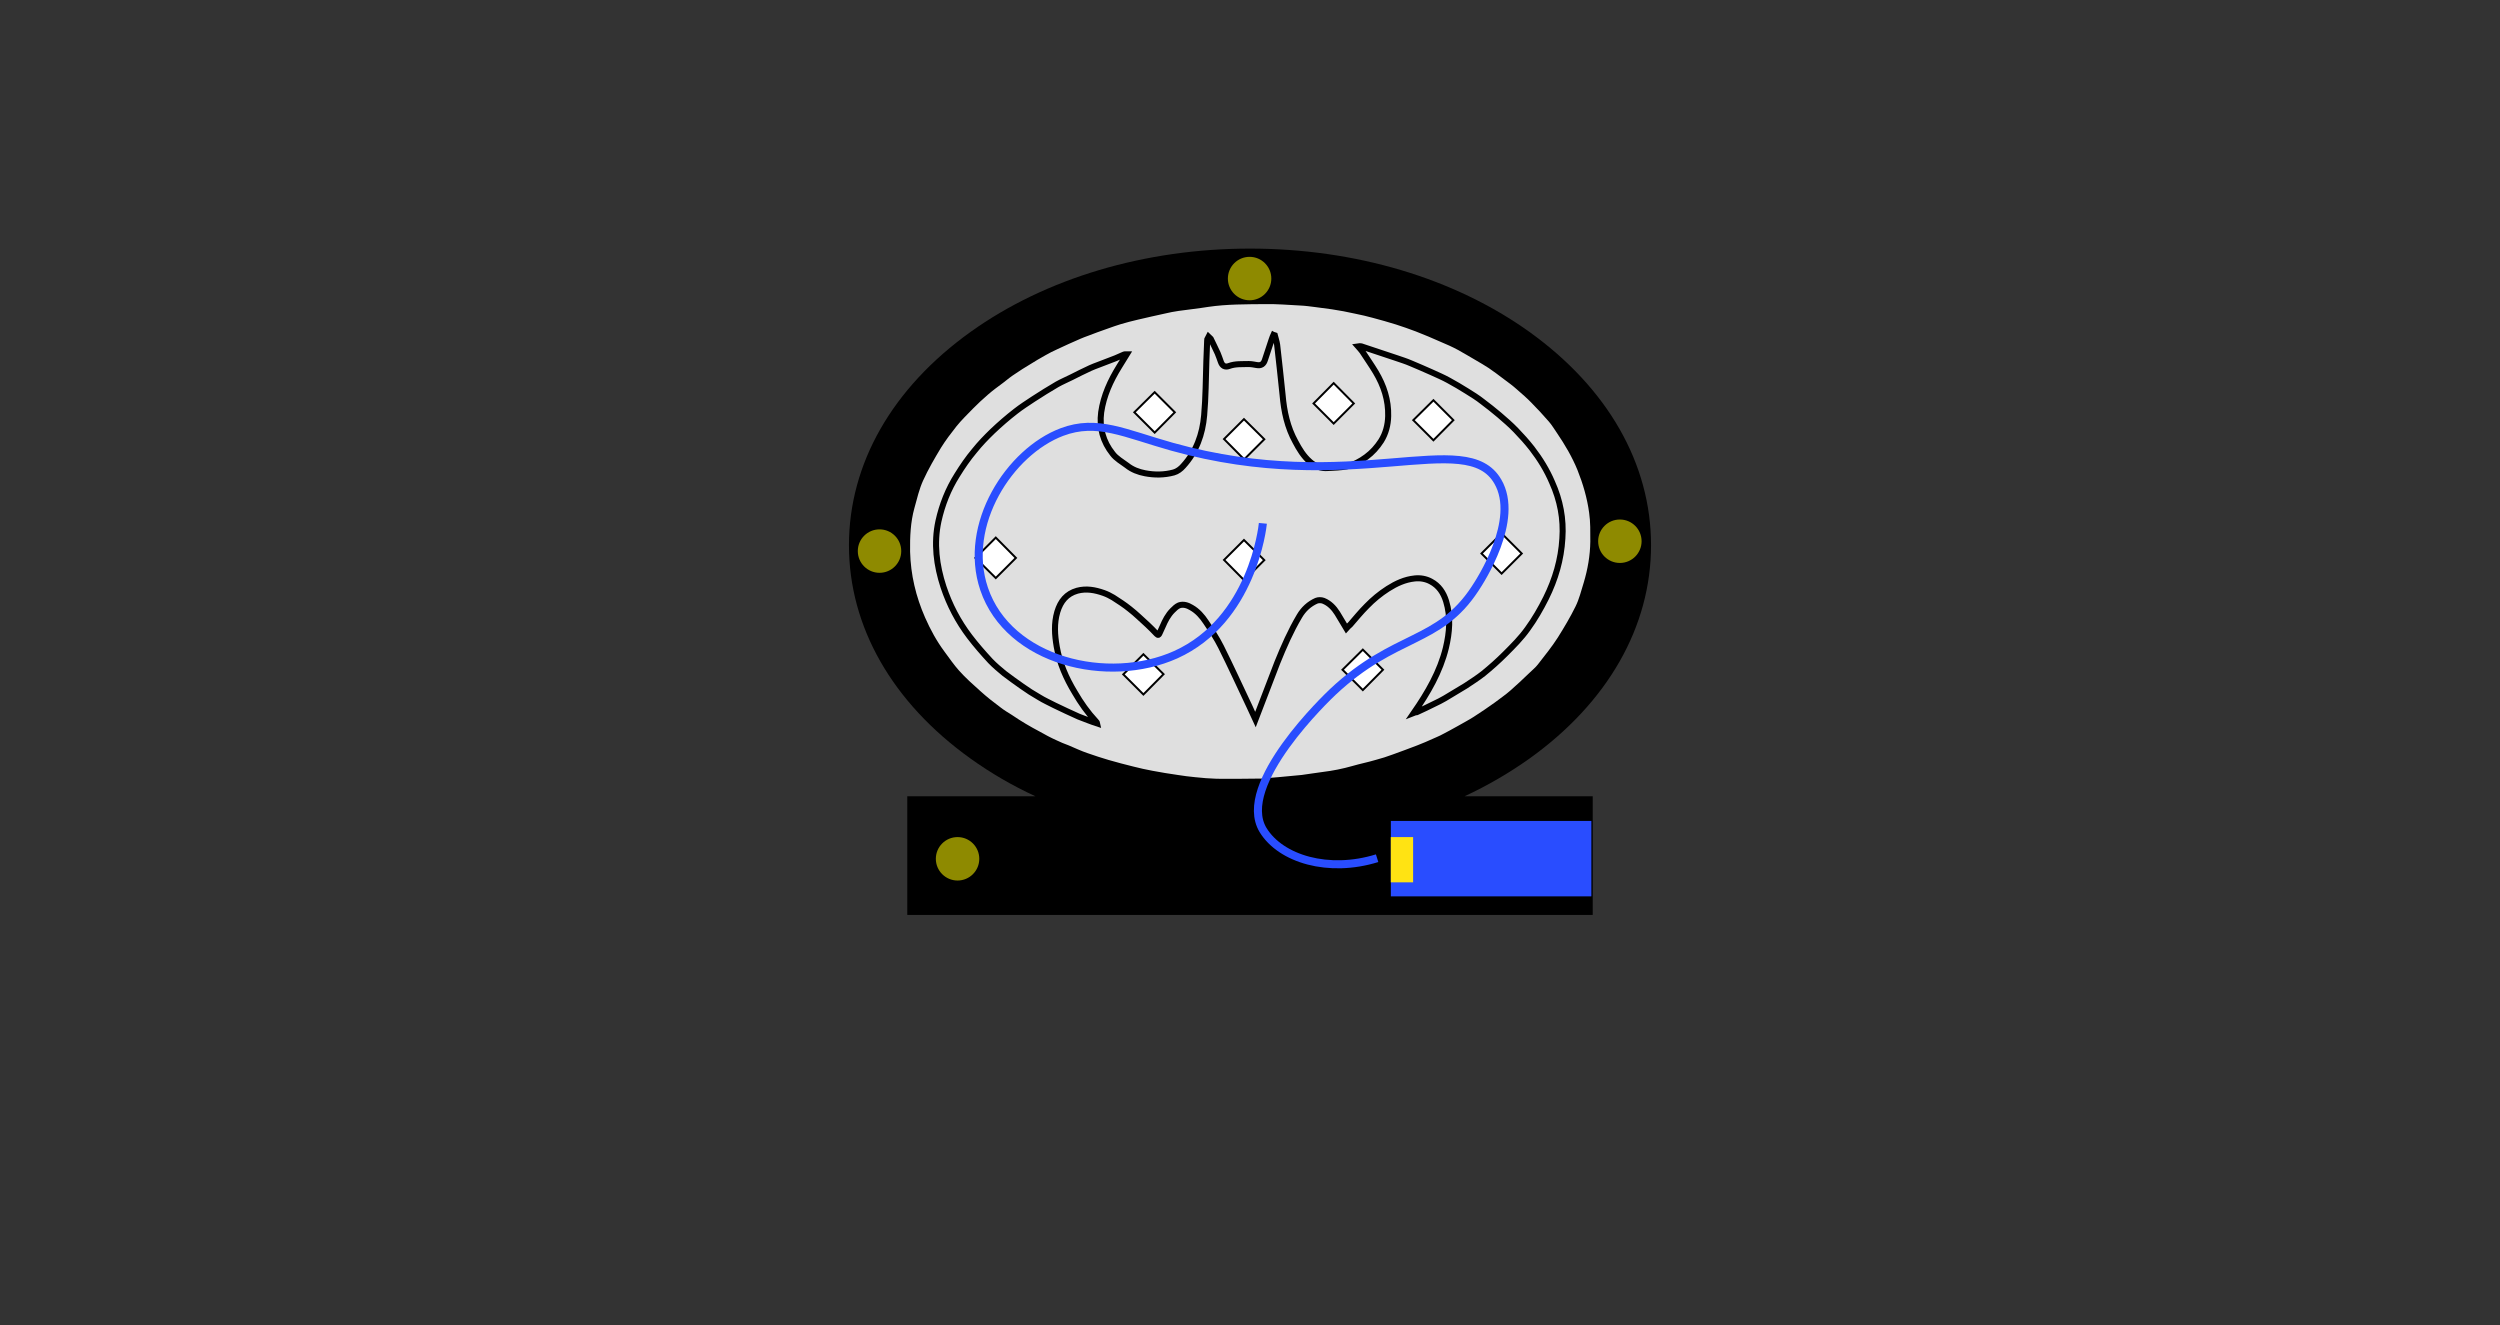 <?xml version="1.0" encoding="utf-8"?>
<!-- Generator: Adobe Illustrator 19.2.1, SVG Export Plug-In . SVG Version: 6.00 Build 0)  -->
<svg version="1.1" id="ELD:_165" xmlns="http://www.w3.org/2000/svg" xmlns:xlink="http://www.w3.org/1999/xlink" x="0px" y="0px"
	 viewBox="0 0 1243 659" style="enable-background:new 0 0 1243 659;" xml:space="preserve">
<rect x="0" y="0" width="1243" height="659" fill="#333333" stroke="none"/>
<style type="text/css">
	.st0{fill:#DFDFDF;stroke:#000000;stroke-width:3;stroke-miterlimit:10;}
	.st1{display:none;fill:#FFFFFF;stroke:#000000;stroke-miterlimit:10;}
	.st2{fill:#FFFFFF;stroke:#000000;stroke-miterlimit:10;}
	.st3{fill:#294DFF;}
	.st4{fill:#FFE313;}
	.st5{fill:none;stroke:#294DFF;stroke-width:4;stroke-miterlimit:10;}
	.st6{fill:#8E8A00;}
</style>
<path id="BASE:_base_path" d="M760.4,377.2c39-27.9,60.5-65.6,60.5-106.1S799.4,193,760.4,165c-37.3-26.7-86.6-41.4-138.9-41.4
	c-52.2,0-101.6,14.7-138.9,41.4c-39,27.9-60.5,65.6-60.5,106.1s21.5,78.2,60.5,106.1c9.9,7.1,20.7,13.4,32.2,18.7h-63.7v59h340.8
	v-59h-63.7C739.6,390.6,750.4,384.3,760.4,377.2z"/>
<path id="DIF:_Boundary" class="st0" d="M627.4,388.6c-9.3,0.1-15.8,0.2-22.4,0.1c-3.6-0.1-7.4-0.4-11-0.8c-2.8-0.3-5.7-0.6-8.6-1.1
	c-4.2-0.6-8.5-1.3-12.7-2.1c-3.2-0.6-6.4-1.3-9.5-2.1c-4.1-1-8.2-2.1-12.4-3.3c-3.5-1-7-2.2-10.5-3.4c-3.3-1.1-6.4-2.6-9.5-3.9
	c-2.1-0.8-4.2-1.6-6.2-2.6c-2.9-1.3-5.7-2.8-8.5-4.4c-2.3-1.2-4.6-2.5-6.8-3.8c-2.3-1.3-4.6-2.9-6.9-4.4c-2.1-1.3-4.1-2.5-6-4
	c-3.5-2.6-6.8-5.2-10-8.1c-3.7-3.3-7.4-6.6-10.7-10.3c-2.7-3-4.9-6.3-7.3-9.5c-4-5.4-7.1-11.1-9.8-17.2c-4.7-10.7-7.3-21.7-7.6-33.4
	c-0.1-7.5,0.2-14.9,2.2-22.1c1.3-4.7,2.4-9.5,4.4-13.9c2.6-5.7,5.8-11.2,9-16.5c2.3-3.7,5.1-7.4,7.8-10.8c2.5-3.1,5.4-5.9,8.2-8.8
	c2.5-2.5,4.9-4.8,7.6-7.1c2.4-2.1,5-4,7.7-6c2-1.6,4-3.2,6.2-4.6c2.3-1.6,4.6-3,6.9-4.4c2.7-1.7,5.4-3.3,8.1-4.8
	c1.9-1.1,3.9-2.1,5.9-3c3.8-1.8,7.6-3.5,11.5-5.2c1.3-0.6,2.8-1.1,4.1-1.6c1.6-0.6,3-1.1,4.5-1.7c3.8-1.3,7.6-2.8,11.5-4
	c2.9-0.9,5.8-1.6,8.7-2.3c4.6-1.1,9.2-2.1,13.7-3.1c2.2-0.5,4.5-1,6.8-1.3c4.9-0.7,9.8-1.2,14.7-2c9.5-1.4,19-1.3,28.6-1.4
	c5.7-0.1,11.5,0.4,17.3,0.7c2.7,0.1,5.3,0.5,7.8,0.8c2.8,0.4,5.5,0.7,8.2,1.1c3.9,0.6,7.8,1.3,11.7,2.2c3,0.6,6,1.3,8.9,2.1
	c3.8,1,7.6,2.1,11.5,3.3c3.3,1.1,6.7,2.2,10,3.5c4.2,1.6,8.3,3.4,12.4,5.2c2.9,1.2,5.8,2.5,8.6,4c3,1.6,6,3.5,9,5.2
	c2.2,1.3,4.5,2.6,6.6,4c2.5,1.7,5,3.6,7.5,5.5c2.3,1.7,4.5,3.3,6.6,5.2c2.5,2.2,5,4.3,7.3,6.7c3,3,5.9,6.2,8.7,9.4
	c1.6,1.8,2.8,3.9,4.2,5.9c4,5.9,7.6,12,10.3,18.6c2.8,7,4.9,14.2,5.9,21.6c0.7,4.8,0.6,9.7,0.6,14.6c-0.1,7.1-1.3,14-3.3,20.7
	c-1.3,4.1-2.3,8.4-4.2,12.2c-2.6,5.3-5.7,10.5-8.9,15.6c-3,4.7-6.6,9.1-10,13.5c-1.3,1.7-3,3-4.5,4.5c-3.1,3-6.2,5.9-9.4,8.7
	c-2.5,2.2-5.2,4-7.8,6c-3.5,2.5-7,4.9-10.6,7.2c-2.5,1.6-5.2,3-7.8,4.5c-2.9,1.6-5.9,3.3-8.9,4.8c-1.2,0.6-2.5,1.1-3.8,1.7
	c-2.5,1.1-5.1,2.3-7.8,3.3c-4,1.6-8.1,3-12.1,4.5c-2.9,1.1-5.8,2-8.8,2.8c-3.7,1.1-7.7,1.9-11.5,3c-4.9,1.4-9.9,2.4-14.9,3
	c-3.5,0.4-7.1,1.1-10.5,1.5C639.6,387.6,632.2,388.2,627.4,388.6L627.4,388.6z"/>
<path id="DIF:_Core" class="st0" d="M703,354.4c6.9-10,13-20.4,15.9-32.3c1.8-7.6,2.5-15.4,0.1-23.2c-1.3-4.2-3.6-7.7-7.6-9.8
	c-2.4-1.3-5.2-1.8-8-1.5c-4.9,0.5-9.2,2.5-13.3,5.1c-3.9,2.5-7.4,5.4-10.5,8.6c-3,3-5.6,6.2-8.3,9.3c-0.6,0.6-1.3,1.1-1.9,1.8
	c-1.5-2.5-3-5-4.5-7.5c-1.7-2.7-3.9-5-6.9-6.2c-1.1-0.4-2.5-0.4-3.5,0c-3.6,1.6-6.4,4.2-8.4,7.6c-4.4,7.4-7.8,15.2-11,23.1
	c-3.6,9.4-7.2,18.8-10.9,28.4c-1.1-2.3-2.1-4.5-3-6.6c-4.7-9.9-9.2-19.8-14.1-29.6c-2.1-4.2-4.8-8.3-7.5-12.3
	c-1.9-2.9-4.2-5.5-7.2-7.2c-1.8-1.1-4-1.9-6.2-1.1c-1.2,0.5-2.3,1.6-3.2,2.5c-2.3,2.3-3.7,5.1-4.9,7.9c-0.5,1.2-1.1,2.3-1.6,3.5
	c-0.4,0.8-0.6,1.1-1.4,0.3c-1.5-1.6-3-3.1-4.6-4.6c-2.9-2.6-5.7-5.4-8.8-7.8c-2.6-2.1-5.4-3.9-8.2-5.7c-1.5-0.9-3.1-1.7-4.8-2.3
	c-4.3-1.5-8.6-2.3-13.1-1.1c-5.3,1.5-8.3,5.2-9.9,10.5c-1.7,5.8-1.3,11.5-0.3,17.3c1.4,8.2,4.7,15.7,9,22.8c3,5.2,6.4,10,10.5,14.4
	c0.2,0.2,0.5,0.5,0.6,1c-1.5-0.5-3-1-4.5-1.6c-1.6-0.6-3.2-1.2-4.7-1.8c-4-1.8-8.1-3.7-12-5.6c-2.5-1.3-5.2-2.5-7.6-4
	c-3-1.7-5.8-3.5-8.6-5.5c-3-2.1-5.9-4.2-8.8-6.4c-2.3-1.9-4.7-3.9-6.9-6.2c-3.6-3.9-7.1-7.9-10.3-12.1c-5.7-7.5-10-15.7-13-24.7
	c-3.5-10.7-4.9-21.6-2.5-32.7c1.8-8.1,4.8-15.8,9.3-22.9c2.6-4.2,5.4-8.3,8.6-12.1c2.8-3.5,5.8-6.6,9-9.7c3.7-3.5,7.5-6.8,11.5-9.9
	c2.8-2.2,5.8-4.1,8.8-6.1c3.9-2.5,7.8-5,11.8-7.3c2.3-1.3,4.7-2.3,7.1-3.5c3.1-1.6,6.2-3.1,9.4-4.6c1.3-0.6,2.7-1.1,4-1.6
	c2.8-1.1,5.7-2.2,8.6-3.3c1.4-0.6,2.8-1.2,4.1-1.8c0.4-0.2,0.8-0.1,1.4-0.1c-1.3,2.1-2.5,4-3.7,6c-4.4,7.1-7.8,14.5-9,22.8
	c-1,7.6,0.9,14.6,5.7,20.6c1.8,2.4,4.7,4,7.1,5.8c2.6,2.1,5.8,3.3,9,3.9c4.7,0.9,9.5,0.9,14.3-0.4c1.8-0.5,3.5-1.8,4.7-3.2
	c6.5-7.1,9.6-15.8,10.4-25.2c0.8-9,0.8-18,1.1-27c0.1-3.4,0.3-6.8,0.4-10.2c0-0.3,0.1-0.5,0.1-0.7c0.2-0.4,0.4-0.7,0.6-1.1
	c0.3,0.3,0.8,0.5,1,0.8c1.1,2.4,2.4,4.8,3.5,7.3c0.6,1.4,1.1,2.9,1.6,4.3c0.7,2,2.1,2.8,4,2.1c3.2-1.2,6.6-0.9,9.9-1
	c1.3,0,2.7,0.3,3.9,0.5c2.2,0.4,3.5-0.4,4.2-2.8c1.1-3.3,2.2-6.7,3.3-10c0.2-0.8,0.6-1.5,0.9-2.2c0.2,0.1,0.4,0,0.6,0.1
	c0.4,1.6,1,3.3,1.2,4.9c0.9,8.3,1.9,16.6,2.7,24.9c0.7,8.2,2.4,16.1,6.4,23.3c1.9,3.6,4,7.1,7.2,9.9c2.5,2.2,5.5,3.4,8.9,3.1
	c3-0.2,6.2-0.2,9.2-0.8c3.7-0.7,6.9-2.5,9.9-4.7c3-2.2,5.4-4.9,7.4-8c2.3-3.7,3.4-7.9,3.5-12.3c0.2-8-2.2-15.2-6.2-21.9
	c-2.1-3.5-4.5-6.9-6.7-10.3c-0.6-0.8-1.3-1.6-2.1-2.5c0.6-0.1,1.1-0.1,1.6,0c1.7,0.6,3.4,1.1,5.1,1.7c4.2,1.4,8.3,2.8,12.6,4.2
	c2.3,0.8,4.6,1.5,6.9,2.5c3.5,1.4,6.9,3,10.4,4.5c2.8,1.3,5.7,2.5,8.4,4c3.1,1.7,6.2,3.5,9.2,5.4c2.6,1.6,5.3,3.3,7.7,5.2
	c2.8,2.1,5.7,4.4,8.3,6.6c2.8,2.4,5.7,4.9,8.3,7.6c2.8,2.9,5.5,5.9,8,9.1c4,5.2,7.4,10.7,10,16.8c4,8.9,5.8,18.2,5.1,28
	c-0.6,10.4-3.5,20.2-8.1,29.5c-2.7,5.4-5.7,10.6-9.2,15.4c-3.2,4.5-7.1,8.4-11.1,12.4c-3.5,3.5-7.1,6.7-10.9,9.8
	c-2.8,2.2-5.8,4.1-8.8,6.1c-3.4,2.1-6.9,4.2-10.3,6.2c-1.7,1-3.5,1.9-5.2,2.7c-2.9,1.5-5.8,2.8-8.8,4.2
	C703.8,354.2,703.5,354.2,703,354.4L703,354.4z"/>
<polygon id="NLED:_x5F__x7B__x22_colorID_x22_:_x5B_0.93333_x2C_0.72157_x2C_0.29412_x5D__x2C__x22_target_x22_:12_x7D_" class="st1" points="
	511.1,221.2 521.2,211.1 531.2,221.2 521.2,231.2 "/>
<polygon id="NLED:_x5F__x7B__x22_colorID_x22_:_x5B_0.93333_x2C_0.72157_x2C_0.29412_x5D__x2C__x22_target_x22_:12_x7D__1_" class="st2" points="
	608.6,218.3 618.5,208.4 628.6,218.4 618.6,228.4 "/>
<polygon id="NLED:_x5F__x7B__x22_colorID_x22_:_x5B_0.93333_x2C_0.72157_x2C_0.29412_x5D__x2C__x22_target_x22_:10_x7D_" class="st2" points="
	702.7,208.9 712.7,199 722.6,208.9 712.7,218.9 "/>
<polygon id="NLED:_x5F__x7B__x22_colorID_x22_:_x5B_0_x2C_0.65882_x2C_0.88235_x5D__x2C__x22_target_x22_:12_x7D_" class="st2" points="
	485,277.4 495.1,267.3 505.1,277.4 495.1,287.4 "/>
<polygon id="NLED:_x5F__x7B__x22_colorID_x22_:_x5B_0_x2C_0.65882_x2C_0.88235_x5D__x2C__x22_target_x22_:10_x7D_" class="st2" points="
	608.6,278.4 618.5,268.5 628.6,278.5 618.6,288.5 "/>
<polygon id="NLED:_x5F__x7B__x22_colorID_x22_:_x5B_0_x2C_0.65882_x2C_0.88235_x5D__x2C__x22_target_x22_:10_x7D__1_" class="st2" points="
	736.6,275.2 746.6,265.2 756.6,275.2 746.6,285.2 "/>
<polygon id="NLED:_x5F__x7B__x22_colorID_x22_:_x5B_1_x2C_1_x2C_1_x5D__x2C__x22_target_x22_:10_x7D_" class="st2" points="564,205 
	574.1,195 584.1,205 574.1,215.1 "/>
<polygon id="NLED:_x5F__x7B__x22_colorID_x22_:_x5B_1_x2C_1_x2C_1_x5D__x2C__x22_target_x22_:10_x7D__1_" class="st2" points="
	653.1,200.6 663.1,190.5 673.1,200.6 663.1,210.6 "/>
<polygon id="NLED:_x5F__x7B__x22_colorID_x22_:_x5B_1_x2C_1_x2C_1_x5D__x2C__x22_target_x22_:10_x7D__2_" class="st2" points="
	558.5,335.3 568.5,325.3 578.5,335.2 568.5,345.3 "/>
<polygon id="NLED:_x5F__x7B__x22_colorID_x22_:_x5B_1_x2C_1_x2C_1_x5D__x2C__x22_target_x22_:10_x7D__3_" class="st2" points="
	667.5,333 677.6,323 687.6,333 677.6,343.1 "/>
<rect id="MC:_Microcontroller" x="722.6" y="377.1" transform="matrix(4.485904e-11 1 -1 4.485904e-11 1168.331 -314.429)" class="st3" width="37.5" height="99.7"/>
<polygon id="BI:_Breakin_1_" class="st4" points="702.6,436.5 702.6,434.2 702.6,432.7 702.6,428.2 702.6,426.7 702.6,422.2 
	702.6,416.2 691.5,416.2 691.5,420.3 691.5,422.2 691.5,426.7 691.5,428.2 691.5,432.7 691.5,434.2 691.5,436.5 691.5,438.7 
	702.6,438.7 "/>
<path id="CP:_CircuitPath" class="st5" d="M684.7,426.7c-24.1,7.5-47.9,0.4-56.7-14c-13.8-22.8,32.5-66.6,34.7-68.7
	c31.1-29.2,52.6-23.7,70.7-51.3c2.6-3.9,22.4-34.3,11.3-53.3c-15.8-27.3-72,7.9-162-17.3c-23.5-6.6-37.2-13.9-54.7-7.3
	c-26,9.8-49.5,46-38.7,78c12.2,36.1,61.7,47.8,95.3,32.7c38-17.2,43.1-63.2,43.3-65.3"/>
<circle id="NUT:_Nut_here" class="st6" cx="437.3" cy="274" r="10.8"/>
<circle id="NUT:_Nut_here_1_" class="st6" cx="805.4" cy="269.1" r="10.8"/>
<circle id="NUT:_Nut_here_2_" class="st6" cx="476.1" cy="427" r="10.8"/>
<circle id="NUT:_Nut_here_3_" class="st6" cx="621.3" cy="138.5" r="10.8"/>
</svg>

